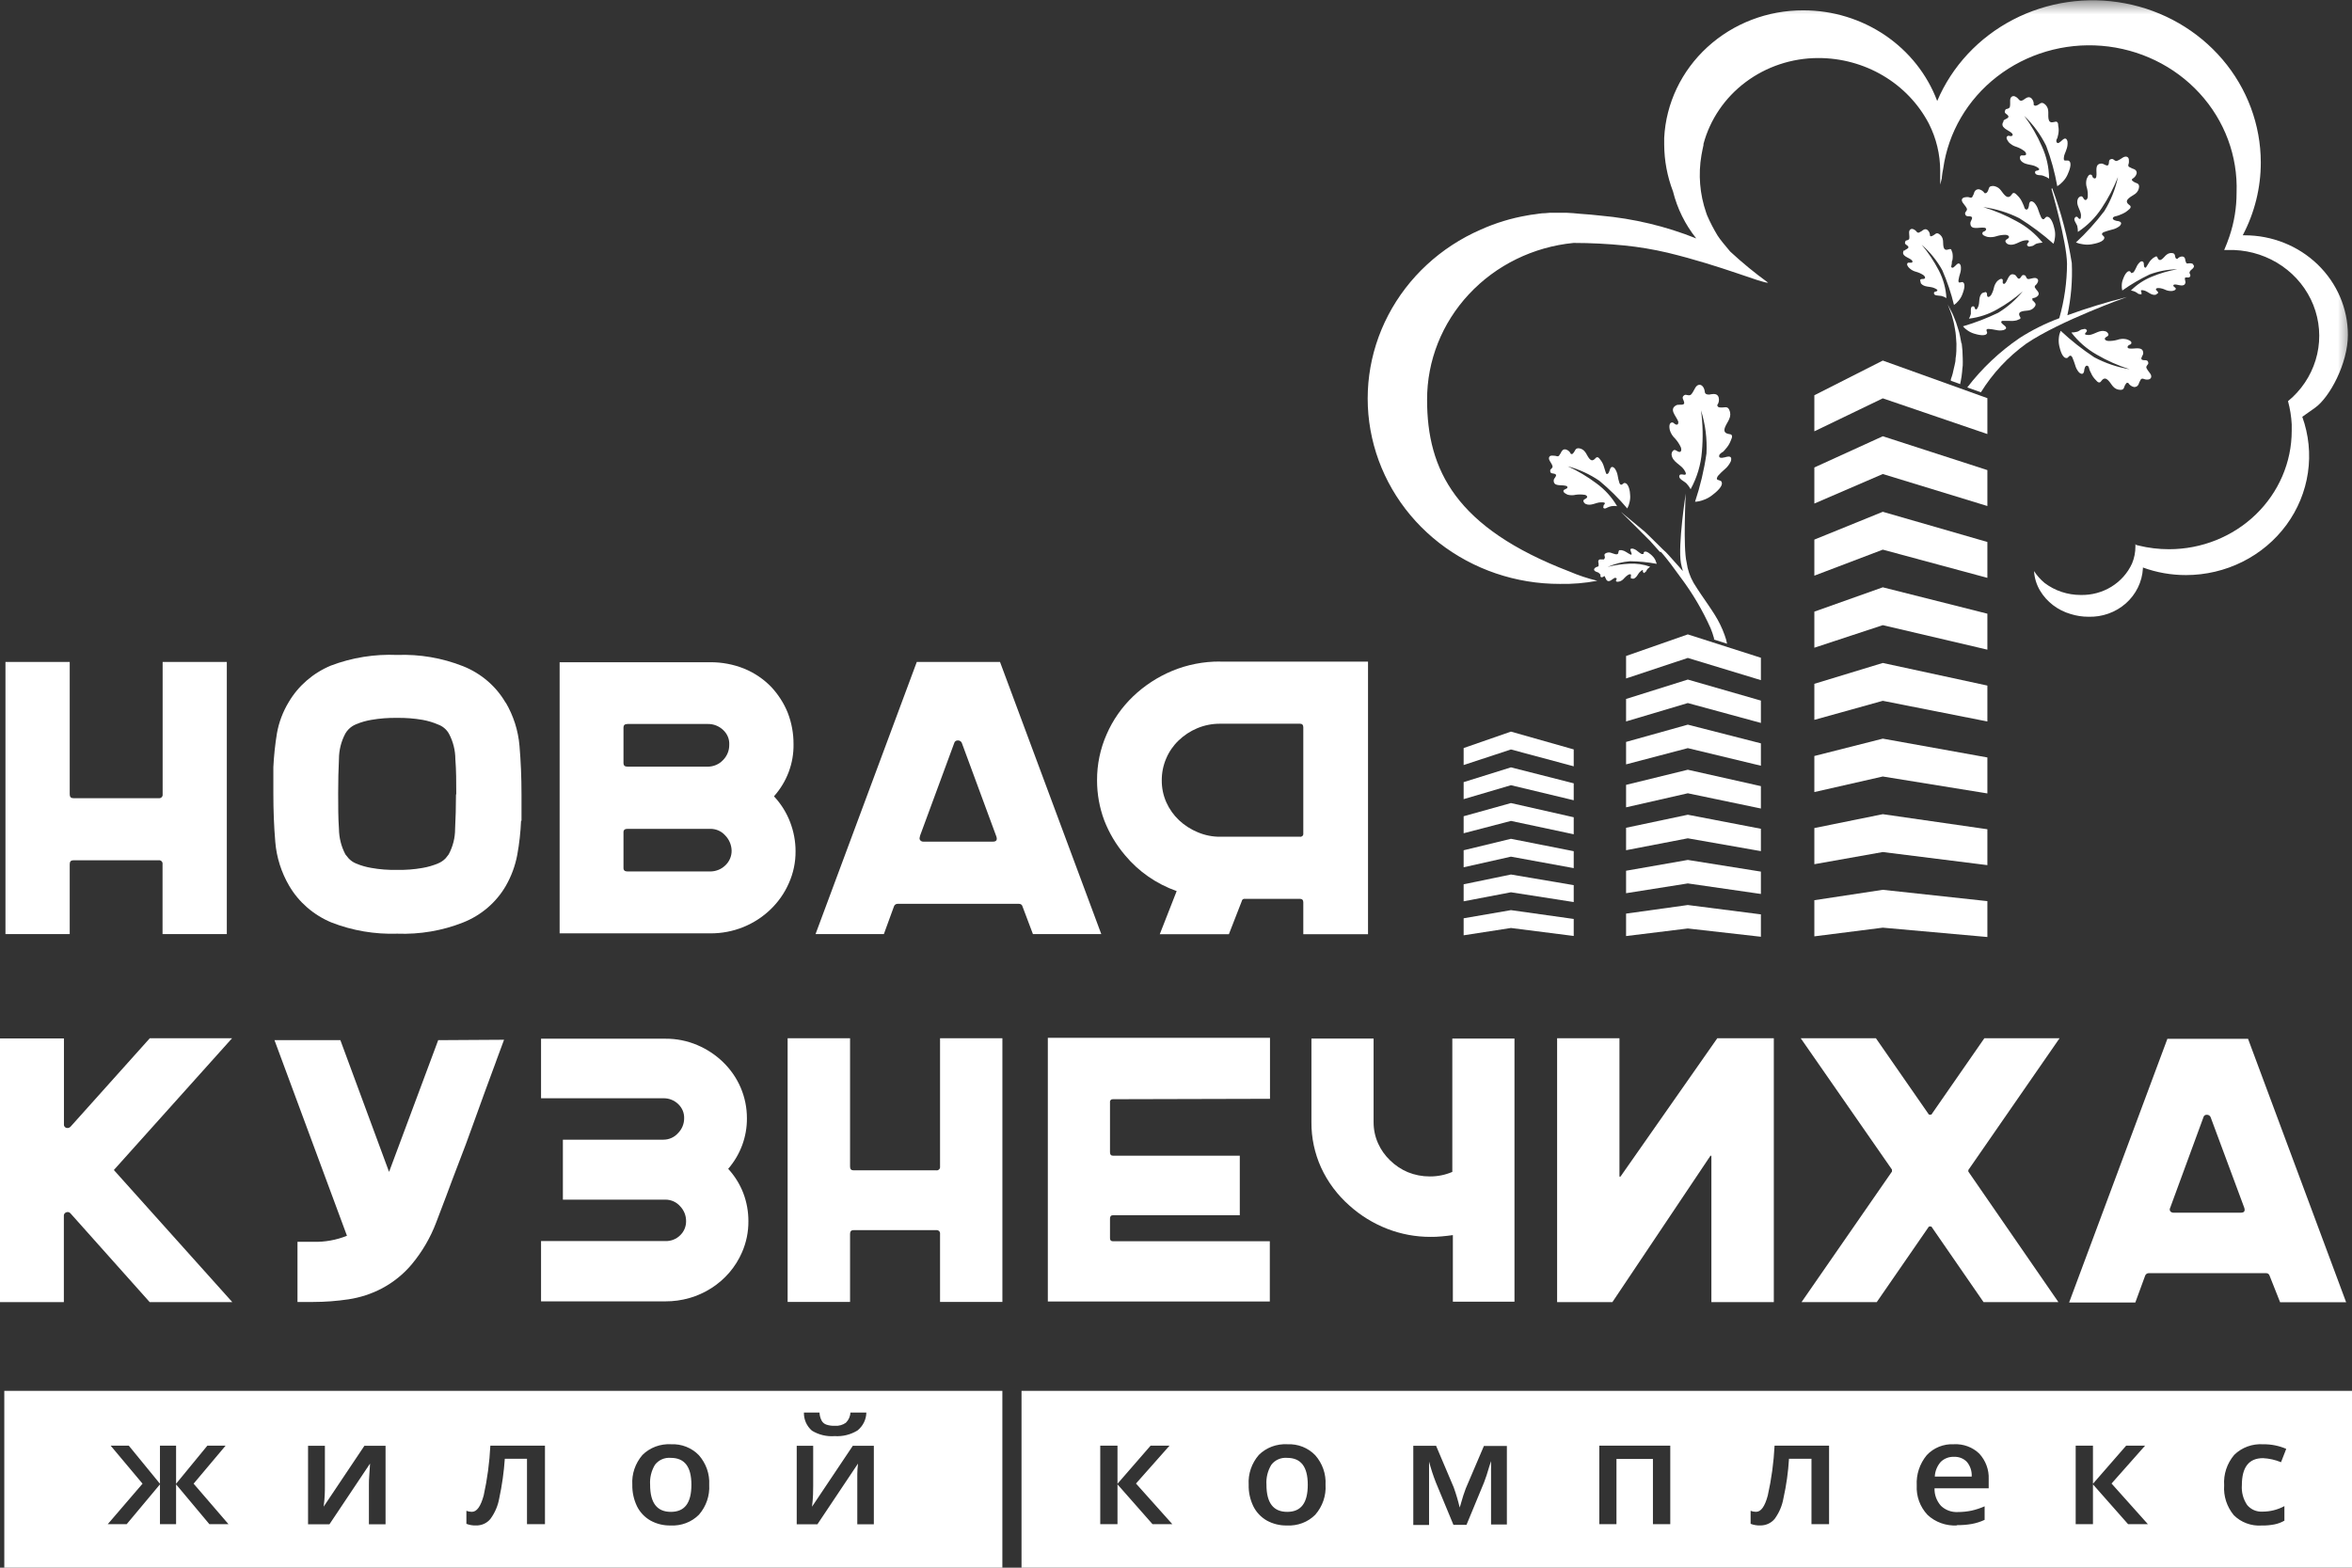 <svg width="81" height="54" viewBox="0 0 81 54" fill="none" xmlns="http://www.w3.org/2000/svg">
<rect x="0" y="0" width="81" height="54" fill="#333333" stroke="none"/>
<g clip-path="url(#clip0_1240_113145)">
<path d="M3.921 40.302L8 44.852H5.155L2.426 41.793C2.408 41.772 2.384 41.758 2.357 41.752C2.331 41.746 2.302 41.749 2.277 41.761C2.252 41.77 2.231 41.787 2.217 41.809C2.202 41.832 2.196 41.858 2.199 41.884V44.852H0V35.77H2.202V38.731C2.199 38.757 2.205 38.782 2.22 38.803C2.234 38.825 2.255 38.841 2.28 38.849C2.306 38.857 2.334 38.858 2.361 38.851C2.387 38.844 2.411 38.83 2.429 38.81L5.158 35.764H7.991L3.921 40.302Z" fill="white"/>
<path d="M17.359 35.815L17.104 36.503C17.104 36.503 17.065 36.62 16.983 36.834C16.901 37.048 16.801 37.32 16.68 37.657L16.27 38.791C16.119 39.213 15.967 39.626 15.806 40.036C15.646 40.446 15.503 40.836 15.364 41.208L15.021 42.11C14.824 42.631 14.54 43.117 14.181 43.549C13.898 43.887 13.55 44.168 13.156 44.378C12.796 44.568 12.405 44.695 12.001 44.756C11.599 44.816 11.194 44.847 10.787 44.847H10.245V42.775H10.781C11.181 42.787 11.579 42.716 11.949 42.567L9.453 35.829H11.722L13.399 40.367L15.091 35.829L17.359 35.815Z" fill="white"/>
<path d="M25.065 40.247C25.295 40.494 25.475 40.78 25.596 41.091C25.715 41.402 25.775 41.732 25.774 42.064C25.777 42.433 25.702 42.799 25.553 43.139C25.336 43.641 24.969 44.07 24.5 44.37C24.03 44.671 23.478 44.829 22.915 44.826H18.633V42.749H22.915C23.01 42.752 23.105 42.736 23.193 42.701C23.282 42.666 23.361 42.614 23.427 42.547C23.492 42.483 23.544 42.408 23.578 42.325C23.612 42.242 23.629 42.153 23.628 42.064C23.63 41.871 23.555 41.685 23.418 41.545C23.356 41.475 23.279 41.419 23.192 41.38C23.105 41.342 23.01 41.322 22.915 41.322H19.385V39.257H22.848C22.942 39.257 23.035 39.237 23.121 39.199C23.207 39.161 23.283 39.106 23.345 39.037C23.485 38.899 23.563 38.712 23.561 38.519C23.564 38.427 23.547 38.336 23.511 38.251C23.474 38.166 23.42 38.09 23.352 38.026C23.285 37.963 23.207 37.913 23.12 37.879C23.034 37.845 22.941 37.829 22.848 37.83H18.633V35.779H22.915C23.294 35.776 23.669 35.851 24.016 35.999C24.346 36.139 24.647 36.338 24.901 36.585C25.161 36.837 25.367 37.135 25.508 37.464C25.651 37.799 25.724 38.159 25.723 38.522C25.727 39.156 25.5 39.771 25.08 40.259" fill="white"/>
<path d="M34.521 35.764V44.846H32.374V42.502C32.377 42.484 32.375 42.467 32.369 42.45C32.364 42.433 32.354 42.418 32.341 42.405C32.328 42.393 32.312 42.383 32.295 42.378C32.278 42.372 32.259 42.371 32.241 42.373H29.393C29.314 42.373 29.275 42.417 29.275 42.502V44.846H27.125V35.764H29.275V40.185C29.275 40.27 29.314 40.313 29.393 40.313H32.241C32.259 40.316 32.278 40.314 32.295 40.309C32.312 40.303 32.328 40.294 32.341 40.281C32.354 40.269 32.364 40.253 32.369 40.237C32.375 40.22 32.377 40.202 32.374 40.185V35.764H34.521Z" fill="white"/>
<path d="M38.333 37.863C38.319 37.861 38.304 37.863 38.29 37.867C38.276 37.872 38.264 37.879 38.254 37.889C38.243 37.899 38.236 37.911 38.231 37.924C38.226 37.938 38.225 37.952 38.227 37.966V39.691C38.227 39.768 38.26 39.809 38.333 39.809H42.697V41.859H38.333C38.26 41.859 38.227 41.898 38.227 41.977V42.65C38.227 42.721 38.26 42.756 38.333 42.756H43.731V44.83H36.086V35.748H43.737V37.849L38.333 37.863Z" fill="white"/>
<path d="M52.157 35.773V44.838H50.035V42.544C49.911 42.562 49.784 42.576 49.652 42.588C49.521 42.601 49.39 42.607 49.258 42.605C48.752 42.605 48.251 42.512 47.781 42.33C47.299 42.143 46.857 41.872 46.477 41.53C46.06 41.164 45.727 40.718 45.498 40.221C45.274 39.727 45.16 39.193 45.164 38.653V35.773H47.305V38.653C47.304 38.905 47.356 39.155 47.46 39.386C47.558 39.605 47.699 39.804 47.875 39.972C48.049 40.142 48.255 40.28 48.482 40.376C48.722 40.474 48.98 40.524 49.24 40.523C49.507 40.525 49.772 40.472 50.016 40.367V35.773H52.157Z" fill="white"/>
<path d="M55.772 35.764V40.51L55.784 40.542L55.812 40.522L59.141 35.764H61.088V44.852H58.938V39.836L58.926 39.801L58.899 39.821L55.529 44.852H53.625V35.764H55.772Z" fill="white"/>
<path d="M67.787 40.302V40.355L70.889 44.852H68.311L66.513 42.247H66.431L64.633 44.852H62.043L65.157 40.355V40.287L62.016 35.764H64.605L66.431 38.395H66.513L68.338 35.764H70.928L67.787 40.302Z" fill="white"/>
<path d="M74.739 41.602C74.729 41.619 74.723 41.64 74.723 41.66C74.723 41.681 74.729 41.701 74.739 41.719C74.752 41.736 74.768 41.749 74.787 41.758C74.806 41.767 74.827 41.772 74.848 41.772H77.171C77.287 41.772 77.326 41.716 77.29 41.602L76.134 38.49C76.126 38.463 76.108 38.439 76.084 38.423C76.059 38.406 76.03 38.398 76.001 38.399C75.973 38.397 75.945 38.405 75.923 38.422C75.901 38.439 75.886 38.463 75.882 38.49L74.739 41.602ZM80.804 44.856H78.524L78.163 43.945C78.157 43.919 78.141 43.896 78.119 43.879C78.097 43.862 78.07 43.854 78.042 43.855H73.996C73.969 43.856 73.942 43.865 73.921 43.881C73.899 43.898 73.883 43.92 73.875 43.945L73.538 44.865H71.258L74.642 35.783H77.42L80.801 44.865L80.804 44.856Z" fill="white"/>
<path d="M7.811 22.801V32.176H5.598V29.768C5.601 29.749 5.599 29.73 5.593 29.713C5.588 29.695 5.577 29.679 5.564 29.666C5.55 29.652 5.533 29.642 5.515 29.637C5.497 29.631 5.477 29.63 5.458 29.633H2.526C2.441 29.633 2.401 29.677 2.401 29.768V32.176H0.188V22.801H2.401V27.359C2.401 27.45 2.441 27.494 2.526 27.494H5.461C5.48 27.497 5.5 27.496 5.518 27.49C5.536 27.484 5.553 27.475 5.567 27.461C5.58 27.448 5.591 27.432 5.596 27.414C5.602 27.397 5.604 27.378 5.601 27.359V22.801H7.811Z" fill="white"/>
<path d="M15.713 27.362C15.713 26.934 15.713 26.533 15.682 26.152C15.681 25.846 15.606 25.545 15.461 25.273C15.381 25.128 15.248 25.015 15.088 24.957C14.917 24.883 14.738 24.829 14.554 24.796C14.262 24.746 13.966 24.723 13.669 24.728C13.374 24.723 13.079 24.746 12.789 24.796C12.608 24.826 12.431 24.877 12.262 24.948C12.163 24.988 12.074 25.048 12.001 25.124C11.96 25.167 11.925 25.214 11.895 25.264C11.75 25.536 11.674 25.837 11.673 26.143C11.655 26.511 11.646 26.901 11.646 27.315V27.342C11.646 27.769 11.646 28.174 11.673 28.552C11.676 28.857 11.752 29.158 11.895 29.43C11.913 29.457 11.949 29.501 12.001 29.562C12.073 29.641 12.162 29.703 12.262 29.744C12.431 29.815 12.608 29.866 12.789 29.896C13.079 29.948 13.374 29.97 13.669 29.964C13.966 29.97 14.262 29.948 14.554 29.896C14.735 29.865 14.911 29.814 15.079 29.744C15.182 29.703 15.274 29.641 15.349 29.562C15.4 29.501 15.434 29.457 15.452 29.43C15.598 29.159 15.674 28.858 15.673 28.552C15.691 28.185 15.704 27.79 15.704 27.362H15.713ZM17.414 24.195C17.682 24.652 17.845 25.16 17.89 25.683C17.936 26.214 17.96 26.773 17.96 27.362V28.273H17.945C17.928 28.666 17.885 29.058 17.814 29.445C17.744 29.82 17.611 30.181 17.42 30.514C17.092 31.082 16.575 31.526 15.952 31.774C15.234 32.059 14.46 32.19 13.684 32.161C12.907 32.187 12.133 32.056 11.412 31.774C10.799 31.518 10.289 31.076 9.96 30.514C9.689 30.051 9.525 29.536 9.481 29.006C9.435 28.47 9.414 27.913 9.414 27.333V26.427C9.433 26.035 9.474 25.644 9.538 25.256C9.605 24.879 9.742 24.516 9.942 24.186C10.271 23.625 10.781 23.183 11.394 22.927C12.12 22.651 12.899 22.526 13.678 22.56C14.454 22.531 15.227 22.663 15.946 22.947C16.568 23.195 17.086 23.639 17.414 24.207" fill="white"/>
<path d="M21.472 29.898C21.472 29.98 21.517 30.018 21.612 30.018H24.45C24.547 30.019 24.644 30.001 24.734 29.966C24.824 29.931 24.906 29.879 24.975 29.812C25.046 29.746 25.103 29.666 25.141 29.577C25.179 29.488 25.198 29.393 25.196 29.297C25.191 29.1 25.11 28.912 24.969 28.77C24.905 28.7 24.828 28.644 24.74 28.606C24.653 28.569 24.558 28.549 24.462 28.55H21.612C21.517 28.55 21.472 28.588 21.472 28.667V29.898ZM21.472 26.288C21.472 26.367 21.517 26.408 21.612 26.408H24.377C24.474 26.408 24.57 26.388 24.659 26.35C24.747 26.313 24.827 26.258 24.893 26.189C24.964 26.119 25.02 26.037 25.058 25.946C25.096 25.856 25.115 25.759 25.114 25.661C25.12 25.566 25.105 25.47 25.069 25.381C25.032 25.292 24.977 25.212 24.905 25.145C24.836 25.079 24.753 25.026 24.663 24.99C24.572 24.954 24.475 24.936 24.377 24.938H21.612C21.517 24.938 21.472 24.979 21.472 25.058V26.288ZM26.661 27.437C26.9 27.693 27.086 27.992 27.21 28.316C27.334 28.637 27.398 28.977 27.398 29.32C27.401 29.699 27.323 30.074 27.167 30.422C26.87 31.102 26.309 31.643 25.605 31.931C25.244 32.078 24.855 32.153 24.462 32.15H19.273V22.811H24.462C24.861 22.809 25.255 22.883 25.624 23.03C25.982 23.176 26.303 23.394 26.567 23.669C26.806 23.927 26.997 24.225 27.128 24.548C27.262 24.894 27.33 25.262 27.328 25.632C27.34 26.287 27.102 26.924 26.661 27.422" fill="white"/>
<path d="M31.686 28.818C31.674 28.836 31.668 28.856 31.668 28.877C31.668 28.898 31.674 28.918 31.686 28.936C31.698 28.953 31.715 28.968 31.734 28.977C31.754 28.987 31.776 28.992 31.798 28.991H34.191C34.312 28.991 34.351 28.936 34.315 28.818L33.126 25.596C33.116 25.568 33.097 25.544 33.072 25.528C33.047 25.511 33.017 25.503 32.987 25.505C32.958 25.503 32.93 25.511 32.907 25.528C32.884 25.544 32.868 25.569 32.862 25.596L31.674 28.818H31.686ZM37.927 32.176H35.573L35.215 31.227C35.21 31.199 35.194 31.175 35.171 31.157C35.148 31.14 35.12 31.132 35.091 31.133H30.909C30.881 31.133 30.853 31.142 30.831 31.16C30.808 31.176 30.792 31.2 30.785 31.227L30.439 32.176H28.086L31.573 22.801H34.439L37.927 32.176Z" fill="white"/>
<path d="M42.042 28.822H44.771C44.787 28.824 44.802 28.823 44.817 28.818C44.831 28.813 44.844 28.805 44.855 28.795C44.866 28.784 44.874 28.772 44.879 28.758C44.884 28.744 44.886 28.729 44.884 28.714V25.052C44.884 24.97 44.844 24.929 44.771 24.929H42.015C41.746 24.928 41.479 24.981 41.232 25.084C40.993 25.184 40.775 25.328 40.59 25.506C40.405 25.683 40.26 25.894 40.162 26.127C40.059 26.366 40.008 26.624 40.01 26.883C40.008 27.143 40.062 27.4 40.168 27.639C40.271 27.869 40.419 28.078 40.605 28.254C40.791 28.428 41.009 28.569 41.248 28.667C41.494 28.772 41.761 28.825 42.03 28.822M42.03 22.79H47.113V32.18H44.884V31.081C44.884 31.002 44.844 30.961 44.771 30.961H42.873C42.86 30.959 42.847 30.959 42.834 30.962C42.822 30.966 42.81 30.971 42.8 30.979C42.79 30.987 42.781 30.996 42.775 31.007C42.769 31.018 42.765 31.03 42.764 31.043L42.321 32.18H39.941L40.523 30.694C39.827 30.448 39.213 30.022 38.749 29.464C38.44 29.102 38.196 28.693 38.027 28.254C37.864 27.814 37.781 27.35 37.781 26.883C37.778 26.336 37.89 25.795 38.112 25.292C38.324 24.804 38.633 24.361 39.022 23.988C39.41 23.617 39.866 23.319 40.368 23.109C40.886 22.894 41.445 22.785 42.009 22.787" fill="white"/>
<path fill-rule="evenodd" clip-rule="evenodd" d="M0.148 53.999H34.52V47.908H0.148V53.999ZM5.509 49.797V51.109L4.436 49.797H3.811L4.909 51.106L3.711 52.501H4.363L5.509 51.13V52.501H6.064V51.13L7.211 52.501H7.869L6.668 51.106L7.769 49.797H7.141L6.064 51.109V49.797H5.509ZM11.189 49.801V51.187C11.189 51.348 11.189 51.585 11.146 51.898L12.55 49.801H13.278V52.505H12.705V51.145V51.145C12.705 51.069 12.705 50.946 12.72 50.779C12.73 50.674 12.734 50.585 12.738 50.516L12.738 50.515L12.738 50.515L12.738 50.515C12.74 50.474 12.742 50.44 12.744 50.413L11.346 52.505H10.609V49.801H11.189ZM18.149 52.501H18.755H18.768V49.797H16.887C16.859 50.374 16.782 50.949 16.657 51.514C16.554 51.889 16.423 52.076 16.25 52.076C16.186 52.076 16.122 52.064 16.062 52.041V52.489C16.166 52.53 16.278 52.549 16.39 52.545C16.486 52.548 16.581 52.529 16.668 52.49C16.755 52.451 16.831 52.392 16.89 52.319C17.046 52.107 17.149 51.864 17.194 51.607C17.29 51.159 17.354 50.705 17.385 50.248H18.149V52.501ZM22.389 51.143C22.389 51.767 22.625 52.077 23.104 52.077C23.584 52.077 23.811 51.767 23.811 51.143C23.811 50.519 23.575 50.217 23.098 50.217C22.994 50.208 22.889 50.226 22.794 50.268C22.699 50.31 22.617 50.375 22.555 50.457C22.431 50.665 22.373 50.903 22.389 51.143ZM24.424 51.143C24.447 51.517 24.322 51.886 24.072 52.174C23.946 52.301 23.794 52.4 23.624 52.464C23.455 52.528 23.274 52.556 23.092 52.546C22.85 52.551 22.611 52.492 22.401 52.376C22.199 52.26 22.038 52.089 21.937 51.884C21.826 51.652 21.771 51.398 21.776 51.143C21.753 50.77 21.878 50.404 22.125 50.117C22.252 49.991 22.405 49.893 22.575 49.829C22.744 49.766 22.926 49.738 23.108 49.748C23.287 49.74 23.465 49.769 23.631 49.834C23.797 49.9 23.947 49.999 24.069 50.126C24.317 50.409 24.445 50.773 24.424 51.143ZM28.745 49.468C28.47 49.489 28.195 49.423 27.962 49.28C27.872 49.202 27.801 49.105 27.753 48.998C27.706 48.89 27.683 48.773 27.686 48.656H28.223C28.226 48.751 28.25 48.843 28.293 48.929C28.326 48.993 28.382 49.043 28.45 49.069C28.548 49.103 28.651 49.117 28.754 49.113C28.888 49.122 29.021 49.085 29.13 49.008C29.226 48.914 29.283 48.788 29.287 48.656H29.836C29.834 48.774 29.806 48.89 29.754 48.996C29.702 49.102 29.626 49.196 29.533 49.272C29.299 49.417 29.023 49.486 28.745 49.468ZM28.005 51.188V49.802H27.438V52.506H28.15L29.548 50.414C29.547 50.431 29.545 50.45 29.543 50.472C29.535 50.547 29.524 50.651 29.524 50.78V51.147V52.506H30.094V49.802H29.369L27.965 51.899C28.005 51.586 28.005 51.349 28.005 51.188V51.188Z" fill="white"/>
<path fill-rule="evenodd" clip-rule="evenodd" d="M81.002 53.999H35.18V47.908H81.002V53.999ZM39.625 49.797H40.277L39.122 51.101L40.374 52.501H39.692L38.485 51.13V52.501H37.891V49.797H38.485V51.109L39.625 49.797ZM44.331 52.077C43.852 52.077 43.615 51.767 43.615 51.143C43.599 50.903 43.657 50.665 43.782 50.457C43.843 50.375 43.926 50.31 44.021 50.268C44.116 50.226 44.221 50.208 44.325 50.217C44.801 50.217 45.038 50.519 45.038 51.143C45.038 51.767 44.81 52.077 44.331 52.077ZM45.298 52.174C45.548 51.886 45.674 51.517 45.65 51.143C45.671 50.773 45.544 50.409 45.295 50.126C45.173 49.999 45.024 49.9 44.858 49.834C44.692 49.769 44.513 49.74 44.334 49.748C44.152 49.738 43.971 49.766 43.801 49.829C43.632 49.893 43.478 49.991 43.352 50.117C43.104 50.404 42.98 50.77 43.003 51.143C42.996 51.398 43.051 51.652 43.163 51.884C43.264 52.089 43.426 52.26 43.627 52.376C43.838 52.492 44.077 52.551 44.319 52.546C44.5 52.556 44.682 52.528 44.851 52.464C45.02 52.4 45.173 52.301 45.298 52.174ZM50.3 51.831L50.27 51.928C50.215 51.693 50.146 51.461 50.064 51.233L49.457 49.801H48.672V52.528H49.215V50.346C49.279 50.588 49.357 50.827 49.448 51.06L50.055 52.525H50.504L51.11 51.06C51.162 50.929 51.225 50.738 51.301 50.475L51.35 50.328V52.511H51.895V49.807H51.104L50.479 51.272C50.428 51.403 50.367 51.588 50.3 51.831ZM57.522 52.501V49.797H55.078V52.501H55.669V50.254H56.925V52.501H57.522ZM62.991 52.501H62.385V50.248H61.611C61.584 50.705 61.52 51.16 61.42 51.607C61.376 51.864 61.272 52.107 61.117 52.319C61.057 52.392 60.98 52.45 60.893 52.489C60.805 52.528 60.71 52.547 60.614 52.545C60.503 52.548 60.392 52.529 60.289 52.489V52.041C60.349 52.064 60.413 52.076 60.477 52.076C60.647 52.076 60.78 51.889 60.88 51.514C61.007 50.949 61.085 50.374 61.114 49.797H62.991V52.501ZM67.045 50.222C67.123 50.192 67.207 50.178 67.29 50.181C67.373 50.177 67.456 50.191 67.533 50.22C67.61 50.25 67.679 50.296 67.736 50.354C67.855 50.497 67.914 50.678 67.903 50.861H66.632C66.64 50.674 66.713 50.496 66.838 50.354C66.897 50.297 66.968 50.252 67.045 50.222ZM66.85 52.466C67.025 52.529 67.212 52.556 67.399 52.545V52.534C67.57 52.536 67.741 52.523 67.909 52.493C68.061 52.465 68.209 52.418 68.348 52.352V51.886C68.202 51.951 68.048 52.001 67.891 52.036C67.738 52.067 67.582 52.083 67.427 52.083C67.319 52.089 67.212 52.073 67.112 52.036C67.011 51.999 66.92 51.942 66.844 51.869C66.695 51.702 66.615 51.486 66.623 51.265H68.488V50.952C68.503 50.63 68.387 50.315 68.166 50.073C68.052 49.962 67.915 49.876 67.764 49.82C67.613 49.764 67.452 49.739 67.29 49.748C67.115 49.739 66.939 49.769 66.777 49.834C66.615 49.9 66.47 49.999 66.353 50.126C66.111 50.42 65.989 50.79 66.01 51.166C66 51.35 66.027 51.534 66.09 51.708C66.154 51.882 66.252 52.042 66.38 52.179C66.514 52.306 66.674 52.403 66.85 52.466ZM73.222 49.797H73.874L72.719 51.101L73.971 52.501H73.289L72.079 51.13V52.501H71.484V49.797H72.079V51.109L73.222 49.797ZM77.369 52.472C77.535 52.534 77.714 52.56 77.892 52.547C78.039 52.55 78.185 52.537 78.329 52.509C78.45 52.485 78.566 52.442 78.672 52.38V51.879C78.442 52.004 78.183 52.069 77.92 52.069C77.819 52.075 77.718 52.058 77.625 52.018C77.533 51.978 77.452 51.917 77.389 51.841C77.253 51.639 77.189 51.399 77.207 51.158C77.207 50.537 77.45 50.227 77.935 50.227C78.149 50.238 78.359 50.285 78.556 50.367L78.735 49.907C78.486 49.799 78.214 49.745 77.941 49.749C77.757 49.737 77.573 49.763 77.4 49.826C77.228 49.889 77.072 49.988 76.943 50.115C76.694 50.41 76.571 50.785 76.597 51.164C76.571 51.534 76.689 51.9 76.928 52.19C77.052 52.314 77.202 52.411 77.369 52.472Z" fill="white"/>
<path d="M54.197 26.396L52.035 25.816L50.406 26.352V25.767L52.035 25.201L54.197 25.814V26.396Z" fill="white"/>
<path d="M54.197 27.565L52.035 27.047L50.406 27.527V26.941L52.035 26.432L54.197 26.982V27.565Z" fill="white"/>
<path d="M54.197 28.737L52.035 28.277L50.406 28.702V28.116L52.035 27.662L54.197 28.151V28.737Z" fill="white"/>
<path d="M54.197 29.903L52.035 29.508L50.406 29.874V29.288L52.035 28.893L54.197 29.32V29.903Z" fill="white"/>
<path d="M54.197 31.072L52.035 30.735L50.406 31.046V30.46L52.035 30.123L54.197 30.489V31.072Z" fill="white"/>
<path d="M54.197 32.24L52.035 31.965L50.406 32.217V31.631L52.035 31.35L54.197 31.654V32.24Z" fill="white"/>
<path d="M62.484 13.615V14.857L64.841 13.721L68.443 14.951V13.715L64.841 12.42L62.484 13.615Z" fill="white"/>
<path d="M62.484 16.102V17.345L64.841 16.328L68.443 17.43V16.193L64.841 15.027L62.484 16.102Z" fill="white"/>
<path d="M62.484 18.587V19.829L64.841 18.933L68.443 19.905V18.669L64.841 17.629L62.484 18.587Z" fill="white"/>
<path d="M62.484 21.068V22.311L64.841 21.534L68.443 22.378V21.139L64.841 20.23L62.484 21.068Z" fill="white"/>
<path d="M62.484 23.554V24.796L64.841 24.14L68.443 24.852V23.615L64.841 22.836L62.484 23.554Z" fill="white"/>
<path d="M62.484 26.041V27.283L64.841 26.747L68.443 27.33V26.091L64.841 25.443L62.484 26.041Z" fill="white"/>
<path d="M62.484 28.523V29.768L64.841 29.349L68.443 29.8V28.564L64.841 28.045L62.484 28.523Z" fill="white"/>
<path d="M62.484 31.008V32.253L64.841 31.954L68.443 32.276V31.04L64.841 30.65L62.484 31.008Z" fill="white"/>
<path d="M69.994 10.367V10.27C70.03 10.269 70.066 10.261 70.099 10.247C70.132 10.232 70.161 10.211 70.185 10.185C70.246 10.106 70.185 10.041 70.137 9.986L70.076 9.901C70.061 9.839 70.106 9.828 70.137 9.789C70.167 9.751 70.225 9.661 70.164 9.605C70.103 9.549 70 9.584 69.912 9.605C69.824 9.625 69.812 9.605 69.785 9.558C69.758 9.511 69.767 9.494 69.718 9.479C69.615 9.447 69.618 9.555 69.552 9.593C69.485 9.631 69.448 9.496 69.394 9.47C69.185 9.368 69.157 9.637 69.063 9.748C69.039 9.778 69.003 9.801 68.972 9.748V9.634C68.924 9.558 68.815 9.652 68.775 9.693C68.72 9.759 68.682 9.837 68.666 9.921C68.647 10.005 68.616 10.086 68.572 10.162C68.529 10.226 68.439 10.273 68.43 10.162C68.43 10.118 68.43 10.074 68.381 10.059L68.266 10.094C68.126 10.217 68.19 10.408 68.129 10.557C68.096 10.633 68.05 10.718 68.005 10.604C68.005 10.569 67.975 10.539 67.929 10.554C67.884 10.569 67.877 10.616 67.874 10.66C67.871 10.704 67.874 10.762 67.874 10.812C67.86 10.869 67.838 10.924 67.808 10.976C68.153 10.935 68.486 10.826 68.784 10.654C69.099 10.478 69.393 10.27 69.661 10.033C69.425 10.325 69.139 10.576 68.815 10.774C68.425 10.962 68.019 11.118 67.602 11.24C67.647 11.295 67.701 11.344 67.762 11.383C67.833 11.433 67.912 11.471 67.996 11.495C68.084 11.521 68.399 11.612 68.436 11.465L68.411 11.374C68.411 11.331 68.457 11.328 68.493 11.331C68.578 11.338 68.662 11.35 68.745 11.368C68.831 11.389 68.92 11.389 69.006 11.368C69.1 11.333 69.115 11.287 69.039 11.222C68.963 11.158 68.869 11.099 68.951 11.052H69.075C69.114 11.055 69.152 11.055 69.191 11.052C69.278 11.061 69.366 11.055 69.451 11.035L69.57 10.985C69.6 10.941 69.57 10.926 69.555 10.891C69.457 10.686 69.77 10.718 69.885 10.689C69.927 10.68 69.966 10.662 70 10.638C70.034 10.614 70.063 10.583 70.085 10.548C70.143 10.446 70.052 10.422 70.009 10.343" fill="white"/>
<path d="M65.568 8.621C65.45 8.818 65.728 8.862 65.835 8.958C65.862 8.985 65.886 9.023 65.835 9.049H65.713C65.631 9.09 65.713 9.202 65.765 9.243C65.828 9.301 65.907 9.343 65.992 9.363C66.077 9.387 66.158 9.423 66.232 9.471C66.299 9.515 66.338 9.606 66.232 9.609C66.189 9.609 66.144 9.609 66.126 9.647L66.153 9.761C66.268 9.905 66.471 9.855 66.62 9.925C66.699 9.96 66.784 10.01 66.659 10.045C66.623 10.045 66.593 10.069 66.605 10.116C66.617 10.162 66.665 10.171 66.711 10.177C66.763 10.18 66.814 10.186 66.866 10.195C66.925 10.211 66.981 10.236 67.032 10.268C67.014 9.933 66.923 9.606 66.766 9.307C66.603 8.995 66.407 8.7 66.18 8.428C66.467 8.68 66.707 8.977 66.89 9.307C67.059 9.695 67.194 10.096 67.293 10.505C67.352 10.465 67.404 10.417 67.448 10.362C67.506 10.296 67.551 10.22 67.581 10.139C67.612 10.057 67.727 9.761 67.581 9.714L67.487 9.732C67.442 9.732 67.445 9.685 67.448 9.65C67.461 9.569 67.48 9.49 67.506 9.412C67.532 9.331 67.539 9.245 67.527 9.161C67.499 9.067 67.448 9.049 67.378 9.117C67.308 9.184 67.239 9.272 67.196 9.19L67.218 9.076C67.218 9.035 67.218 8.999 67.239 8.961C67.254 8.878 67.254 8.793 67.239 8.709L67.196 8.592C67.154 8.56 67.136 8.592 67.099 8.592C66.878 8.671 66.935 8.372 66.911 8.261C66.905 8.22 66.89 8.181 66.867 8.146C66.844 8.111 66.814 8.082 66.778 8.059C66.678 7.995 66.644 8.082 66.562 8.118C66.481 8.153 66.496 8.141 66.465 8.118C66.467 8.082 66.461 8.047 66.447 8.014C66.434 7.981 66.413 7.952 66.386 7.927C66.311 7.863 66.238 7.91 66.177 7.962L66.086 8.012C66.023 8.027 66.013 7.98 65.977 7.948C65.941 7.915 65.85 7.851 65.786 7.907C65.722 7.962 65.756 8.065 65.756 8.15C65.756 8.235 65.756 8.246 65.698 8.27C65.641 8.293 65.631 8.27 65.613 8.328C65.574 8.425 65.683 8.431 65.719 8.495C65.756 8.56 65.61 8.592 65.58 8.639" fill="white"/>
<path d="M69 4.182C68.851 4.396 69.167 4.475 69.282 4.583C69.312 4.613 69.337 4.66 69.282 4.683C69.227 4.706 69.191 4.662 69.145 4.683C69.049 4.727 69.145 4.859 69.188 4.909C69.258 4.979 69.346 5.031 69.443 5.058C69.539 5.091 69.629 5.139 69.71 5.199C69.782 5.251 69.822 5.36 69.694 5.354C69.643 5.354 69.591 5.336 69.57 5.392C69.563 5.414 69.561 5.437 69.565 5.46C69.569 5.483 69.578 5.505 69.591 5.524C69.716 5.691 69.952 5.65 70.119 5.738C70.204 5.782 70.298 5.846 70.152 5.878C70.11 5.878 70.073 5.902 70.086 5.954C70.098 6.007 70.152 6.022 70.201 6.031C70.249 6.039 70.322 6.031 70.38 6.06C70.447 6.082 70.51 6.113 70.568 6.154C70.565 5.77 70.481 5.391 70.319 5.04C70.159 4.67 69.955 4.318 69.713 3.992C70.024 4.291 70.279 4.64 70.468 5.023C70.638 5.475 70.766 5.94 70.85 6.414C70.92 6.372 70.983 6.319 71.038 6.259C71.108 6.187 71.164 6.104 71.205 6.013C71.244 5.922 71.396 5.591 71.229 5.53H71.12C71.068 5.53 71.074 5.474 71.077 5.433C71.077 5.345 71.135 5.251 71.159 5.166C71.198 5.074 71.213 4.973 71.202 4.873C71.174 4.765 71.12 4.742 71.035 4.815C70.95 4.888 70.865 4.985 70.823 4.888C70.807 4.85 70.823 4.797 70.853 4.756C70.866 4.715 70.876 4.673 70.883 4.63C70.904 4.534 70.904 4.434 70.883 4.337C70.883 4.296 70.883 4.232 70.844 4.203C70.804 4.173 70.774 4.203 70.732 4.203C70.477 4.279 70.559 3.942 70.537 3.81C70.534 3.763 70.52 3.718 70.496 3.677C70.473 3.636 70.44 3.6 70.401 3.573C70.289 3.496 70.246 3.593 70.152 3.628C70.104 3.646 70.073 3.652 70.037 3.611C70.042 3.571 70.038 3.53 70.025 3.491C70.012 3.453 69.99 3.417 69.961 3.388C69.879 3.312 69.794 3.362 69.722 3.414C69.692 3.441 69.655 3.46 69.616 3.47C69.54 3.47 69.534 3.429 69.491 3.388C69.449 3.347 69.355 3.274 69.279 3.332C69.203 3.391 69.234 3.508 69.227 3.605C69.221 3.702 69.212 3.713 69.155 3.74C69.097 3.766 69.076 3.74 69.055 3.801C69 3.91 69.127 3.921 69.164 3.997C69.2 4.074 69.033 4.103 68.997 4.156" fill="white"/>
<path d="M71.566 7.494C71.533 7.465 71.499 7.444 71.46 7.494C71.42 7.544 71.442 7.585 71.46 7.629C71.478 7.673 71.52 7.731 71.539 7.787C71.553 7.853 71.561 7.921 71.56 7.989C71.888 7.773 72.167 7.493 72.379 7.169C72.605 6.832 72.793 6.472 72.94 6.097C72.853 6.51 72.695 6.906 72.473 7.268C72.179 7.656 71.851 8.019 71.493 8.352C71.57 8.383 71.65 8.404 71.733 8.414C71.833 8.432 71.936 8.432 72.036 8.414C72.139 8.396 72.509 8.329 72.467 8.162L72.394 8.083C72.376 8.036 72.415 8.015 72.454 7.995C72.545 7.962 72.637 7.933 72.73 7.91C72.828 7.89 72.919 7.847 72.997 7.787C73.076 7.702 73.067 7.646 72.955 7.617C72.897 7.617 72.715 7.576 72.773 7.491C72.8 7.456 72.861 7.45 72.903 7.438C72.947 7.427 72.99 7.411 73.031 7.391C73.124 7.358 73.21 7.308 73.285 7.245C73.316 7.216 73.37 7.183 73.376 7.137C73.382 7.09 73.349 7.075 73.313 7.046C73.106 6.885 73.44 6.753 73.54 6.674C73.578 6.644 73.609 6.607 73.631 6.565C73.653 6.523 73.665 6.477 73.668 6.431C73.668 6.299 73.564 6.319 73.483 6.261C73.401 6.202 73.416 6.214 73.431 6.161C73.468 6.142 73.5 6.117 73.526 6.085C73.552 6.054 73.572 6.018 73.583 5.979C73.601 5.868 73.513 5.827 73.425 5.801L73.316 5.745C73.267 5.689 73.316 5.654 73.316 5.601C73.316 5.549 73.337 5.426 73.243 5.399C73.149 5.373 73.067 5.464 72.979 5.508C72.891 5.552 72.879 5.557 72.828 5.525C72.776 5.493 72.773 5.47 72.715 5.478C72.594 5.499 72.652 5.607 72.609 5.678C72.567 5.748 72.448 5.634 72.379 5.634C72.112 5.634 72.23 5.927 72.194 6.082C72.194 6.126 72.16 6.167 72.103 6.135C72.045 6.102 72.069 6.047 72.027 6.023C71.936 5.971 71.878 6.123 71.857 6.184C71.834 6.282 71.839 6.383 71.872 6.477C71.897 6.573 71.906 6.672 71.9 6.77C71.9 6.855 71.827 6.949 71.76 6.844C71.733 6.803 71.718 6.753 71.657 6.764C71.634 6.771 71.612 6.783 71.595 6.8C71.578 6.816 71.564 6.836 71.557 6.858C71.481 7.052 71.648 7.216 71.666 7.397C71.666 7.491 71.666 7.602 71.566 7.506" fill="white"/>
<path d="M68.609 6.41C68.476 6.41 68.503 6.516 68.449 6.601C68.421 6.642 68.4 6.665 68.346 6.653C68.324 6.619 68.295 6.589 68.261 6.566C68.228 6.543 68.189 6.527 68.148 6.519C68.033 6.519 67.994 6.595 67.973 6.683L67.921 6.788C67.87 6.838 67.827 6.788 67.772 6.788C67.718 6.788 67.591 6.788 67.566 6.867C67.542 6.946 67.642 7.034 67.697 7.116C67.751 7.198 67.751 7.213 67.721 7.263C67.691 7.312 67.666 7.318 67.678 7.374C67.706 7.488 67.815 7.427 67.891 7.465C67.966 7.503 67.851 7.623 67.857 7.688C67.857 7.945 68.161 7.819 68.33 7.843C68.376 7.843 68.421 7.872 68.388 7.928C68.355 7.983 68.3 7.966 68.279 8.007C68.227 8.098 68.391 8.147 68.455 8.162C68.556 8.178 68.661 8.169 68.758 8.136C68.856 8.105 68.958 8.089 69.061 8.089C69.149 8.089 69.249 8.153 69.143 8.224C69.101 8.25 69.052 8.268 69.067 8.326C69.076 8.348 69.09 8.367 69.107 8.382C69.124 8.398 69.145 8.41 69.167 8.417C69.374 8.481 69.534 8.309 69.722 8.282C69.816 8.268 69.932 8.265 69.838 8.373C69.81 8.405 69.789 8.438 69.838 8.476C69.886 8.514 69.932 8.476 69.977 8.476C70.023 8.476 70.08 8.411 70.138 8.391C70.205 8.373 70.274 8.362 70.344 8.358C70.1 8.054 69.794 7.801 69.443 7.617C69.082 7.417 68.698 7.254 68.3 7.134C68.735 7.192 69.157 7.322 69.546 7.518C69.963 7.778 70.355 8.072 70.72 8.396C70.749 8.322 70.766 8.244 70.772 8.165C70.783 8.067 70.776 7.968 70.75 7.872C70.729 7.775 70.641 7.424 70.468 7.471L70.393 7.547C70.344 7.567 70.32 7.529 70.296 7.491C70.257 7.406 70.224 7.319 70.195 7.23C70.168 7.137 70.119 7.051 70.053 6.979C69.962 6.908 69.904 6.92 69.88 7.031C69.88 7.087 69.85 7.263 69.759 7.21C69.719 7.189 69.713 7.128 69.698 7.09C69.682 7.049 69.664 7.009 69.644 6.97C69.605 6.881 69.548 6.8 69.477 6.732C69.446 6.703 69.407 6.653 69.359 6.647C69.31 6.642 69.298 6.68 69.27 6.715C69.113 6.926 68.967 6.609 68.873 6.516C68.84 6.481 68.8 6.453 68.755 6.434C68.71 6.414 68.662 6.404 68.612 6.404" fill="white"/>
<path d="M70.965 11.398C70.933 11.472 70.912 11.55 70.905 11.63C70.893 11.728 70.898 11.827 70.92 11.923C70.944 12.023 71.023 12.374 71.196 12.33L71.275 12.257C71.323 12.236 71.347 12.274 71.369 12.312C71.406 12.399 71.438 12.487 71.466 12.576C71.49 12.67 71.537 12.758 71.602 12.831C71.693 12.904 71.751 12.893 71.775 12.781C71.775 12.729 71.808 12.55 71.902 12.605C71.939 12.626 71.945 12.688 71.957 12.729C71.969 12.77 71.993 12.81 72.012 12.849C72.049 12.938 72.105 13.02 72.175 13.089C72.203 13.118 72.242 13.171 72.288 13.174C72.333 13.177 72.351 13.145 72.379 13.109C72.539 12.901 72.682 13.221 72.773 13.315C72.804 13.351 72.844 13.38 72.888 13.4C72.933 13.419 72.981 13.429 73.031 13.429C73.164 13.429 73.14 13.326 73.197 13.244C73.255 13.162 73.246 13.183 73.297 13.194C73.319 13.229 73.347 13.259 73.381 13.283C73.415 13.307 73.454 13.323 73.495 13.332C73.61 13.332 73.649 13.259 73.674 13.171L73.728 13.068C73.783 13.019 73.819 13.054 73.877 13.068C73.934 13.083 74.059 13.086 74.083 12.995C74.107 12.904 74.01 12.825 73.959 12.743C73.907 12.661 73.904 12.646 73.937 12.594C73.971 12.541 73.992 12.541 73.983 12.485C73.959 12.368 73.846 12.43 73.77 12.392C73.695 12.354 73.813 12.233 73.81 12.169C73.81 11.908 73.507 12.031 73.34 12.005C73.294 12.005 73.249 11.973 73.282 11.92C73.316 11.867 73.37 11.882 73.394 11.841C73.446 11.753 73.285 11.7 73.222 11.683C73.12 11.663 73.015 11.671 72.918 11.706C72.82 11.734 72.718 11.747 72.615 11.744C72.524 11.744 72.427 11.68 72.533 11.609C72.576 11.583 72.624 11.565 72.609 11.507C72.601 11.485 72.588 11.466 72.571 11.45C72.555 11.433 72.534 11.421 72.512 11.413C72.309 11.349 72.145 11.516 71.954 11.539C71.86 11.539 71.745 11.539 71.842 11.445C71.869 11.413 71.89 11.381 71.842 11.346C71.793 11.31 71.751 11.346 71.705 11.346C71.66 11.346 71.599 11.407 71.542 11.425C71.475 11.443 71.405 11.453 71.335 11.454C71.57 11.763 71.867 12.022 72.209 12.216C72.566 12.424 72.947 12.593 73.343 12.72C72.915 12.649 72.504 12.509 72.124 12.307C71.713 12.036 71.328 11.732 70.971 11.398" fill="white"/>
<mask id="mask0_1240_113145" style="mask-type:luminance" maskUnits="userSpaceOnUse" x="0" y="0" width="81" height="54">
<path d="M0 54H81V0H0V54Z" fill="white"/>
</mask>
<g mask="url(#mask0_1240_113145)">
<path d="M75.54 9.143C75.54 9.075 75.461 9.066 75.397 9.069C75.333 9.072 75.321 9.093 75.288 9.052L75.26 8.97C75.26 8.902 75.23 8.835 75.145 8.835C75.114 8.837 75.084 8.845 75.057 8.859C75.03 8.873 75.006 8.893 74.987 8.917C74.945 8.917 74.933 8.902 74.918 8.87C74.903 8.838 74.918 8.729 74.815 8.718C74.778 8.712 74.741 8.715 74.706 8.725C74.671 8.735 74.639 8.753 74.612 8.776C74.53 8.835 74.396 9.069 74.308 8.891C74.29 8.861 74.308 8.835 74.248 8.832L74.154 8.885C74.096 8.93 74.046 8.984 74.008 9.046L73.957 9.131L73.902 9.216C73.829 9.245 73.832 9.113 73.829 9.069C73.826 9.025 73.781 8.973 73.708 9.019C73.652 9.067 73.608 9.126 73.58 9.192C73.551 9.256 73.518 9.318 73.48 9.377L73.404 9.409L73.356 9.348C73.235 9.298 73.138 9.55 73.113 9.62C73.086 9.687 73.072 9.759 73.071 9.831C73.068 9.89 73.074 9.949 73.089 10.007C73.386 9.796 73.702 9.611 74.032 9.453C74.336 9.34 74.659 9.28 74.984 9.274C74.681 9.328 74.385 9.414 74.102 9.532C73.833 9.642 73.589 9.803 73.386 10.007C73.438 10.015 73.488 10.03 73.535 10.051C73.574 10.072 73.612 10.097 73.647 10.124L73.75 10.142V10.065C73.693 9.977 73.775 9.989 73.844 10.007C73.981 10.042 74.084 10.183 74.239 10.153L74.323 10.095C74.323 10.054 74.305 10.036 74.278 10.013C74.205 9.951 74.278 9.913 74.351 9.922C74.426 9.928 74.499 9.948 74.566 9.98C74.634 10.012 74.709 10.027 74.784 10.024C74.833 10.024 74.957 9.995 74.927 9.925L74.851 9.857C74.833 9.813 74.869 9.802 74.903 9.799C75.027 9.799 75.233 9.913 75.266 9.726C75.266 9.679 75.215 9.573 75.266 9.559C75.318 9.544 75.403 9.591 75.433 9.506C75.433 9.468 75.433 9.459 75.412 9.424C75.391 9.389 75.412 9.353 75.442 9.315C75.473 9.277 75.57 9.233 75.558 9.143" fill="white"/>
<path d="M77.304 8.105H77.237C77.647 7.327 77.86 6.467 77.859 5.594C77.857 4.299 77.39 3.045 76.538 2.046C75.686 1.047 74.501 0.364 73.186 0.115C71.871 -0.135 70.507 0.064 69.327 0.677C68.147 1.291 67.223 2.281 66.715 3.479C66.371 2.564 65.745 1.774 64.921 1.215C64.097 0.657 63.115 0.356 62.108 0.356C60.877 0.351 59.693 0.805 58.8 1.623C57.907 2.441 57.374 3.56 57.313 4.747V4.847V4.982C57.316 5.533 57.418 6.079 57.617 6.596C57.763 7.184 58.035 7.735 58.417 8.213C57.368 7.793 56.258 7.528 55.127 7.428C54.888 7.402 54.648 7.378 54.411 7.364C54.251 7.346 54.108 7.337 53.935 7.328H53.723H53.386L53.211 7.343C53.071 7.343 52.959 7.369 52.859 7.381C52.812 7.385 52.765 7.39 52.719 7.399L52.607 7.419C52.048 7.514 51.505 7.679 50.991 7.911C49.613 8.512 48.49 9.552 47.809 10.856C47.128 12.16 46.931 13.65 47.251 15.078C47.57 16.506 48.386 17.784 49.564 18.701C50.741 19.617 52.208 20.116 53.72 20.113C54.152 20.122 54.584 20.086 55.009 20.005C54.68 19.926 54.36 19.819 54.05 19.686C50.132 18.183 49.147 16.188 49.147 13.771C49.144 12.426 49.659 11.129 50.591 10.131C51.523 9.132 52.806 8.504 54.19 8.368H54.205C54.787 8.369 55.368 8.398 55.946 8.456C56.447 8.507 56.943 8.59 57.432 8.705C59.327 9.165 60.689 9.763 60.892 9.737C60.434 9.405 59.998 9.047 59.585 8.664C59.506 8.573 59.427 8.474 59.342 8.371C59.274 8.289 59.21 8.203 59.151 8.114C59.015 7.889 58.894 7.656 58.79 7.416L58.757 7.322C58.537 6.686 58.482 6.007 58.596 5.345C58.618 5.228 58.639 5.111 58.666 4.996V4.958C58.892 4.114 59.402 3.365 60.115 2.83C60.829 2.295 61.705 2.002 62.608 1.999C63.399 1.996 64.174 2.206 64.849 2.604C65.523 3.002 66.069 3.574 66.426 4.255C66.684 4.763 66.818 5.321 66.818 5.887C66.818 6.016 66.818 6.236 66.818 6.359C66.839 6.285 66.857 6.209 66.875 6.136V6.104C66.885 6.005 66.9 5.908 66.921 5.811C67.095 4.563 67.758 3.428 68.775 2.64C69.791 1.852 71.082 1.472 72.38 1.578C73.678 1.685 74.885 2.269 75.749 3.211C76.614 4.152 77.071 5.379 77.025 6.637C77.026 7.147 76.944 7.655 76.78 8.14C76.728 8.301 76.664 8.456 76.598 8.612H76.804H76.937C77.534 8.636 78.111 8.828 78.596 9.165C79.081 9.501 79.453 9.968 79.668 10.506C79.882 11.045 79.929 11.632 79.802 12.196C79.675 12.76 79.38 13.276 78.954 13.68L78.796 13.818C78.867 14.079 78.91 14.347 78.924 14.617C78.924 14.691 78.924 14.761 78.924 14.837C78.924 15.919 78.479 16.957 77.686 17.723C76.894 18.488 75.82 18.918 74.699 18.918C74.346 18.918 73.993 18.876 73.65 18.792L73.559 18.769L73.541 18.737V18.822C73.542 19.022 73.503 19.221 73.426 19.407C73.276 19.738 73.028 20.017 72.713 20.211C72.398 20.404 72.031 20.503 71.658 20.494C71.207 20.495 70.769 20.35 70.414 20.081C70.272 19.963 70.149 19.825 70.05 19.671C70.064 19.908 70.134 20.139 70.257 20.345C70.489 20.734 70.867 21.022 71.312 21.151C71.508 21.212 71.712 21.244 71.918 21.244C72.394 21.26 72.857 21.096 73.209 20.786C73.56 20.476 73.772 20.045 73.799 19.586V19.548C74.273 19.722 74.777 19.81 75.285 19.809C75.962 19.808 76.629 19.651 77.23 19.35C77.832 19.049 78.35 18.614 78.742 18.08C79.133 17.547 79.387 16.93 79.482 16.282C79.577 15.635 79.51 14.974 79.288 14.357C79.373 14.298 79.488 14.219 79.739 14.037C80.231 13.68 80.858 12.523 80.858 11.535C80.858 10.625 80.483 9.753 79.816 9.109C79.15 8.466 78.246 8.105 77.304 8.105Z" fill="white"/>
</g>
<path d="M54.613 17.177C54.574 17.197 54.525 17.209 54.531 17.265C54.537 17.285 54.547 17.305 54.561 17.322C54.576 17.338 54.593 17.352 54.613 17.361C54.792 17.44 54.962 17.303 55.135 17.303C55.226 17.303 55.332 17.303 55.229 17.399L55.214 17.49C55.247 17.531 55.295 17.517 55.341 17.49C55.386 17.464 55.444 17.446 55.499 17.435C55.562 17.426 55.626 17.426 55.69 17.435C55.51 17.127 55.267 16.858 54.974 16.646C54.669 16.418 54.34 16.221 53.991 16.061C54.381 16.166 54.75 16.335 55.08 16.561C55.429 16.851 55.751 17.17 56.041 17.514C56.077 17.449 56.103 17.38 56.117 17.309C56.141 17.221 56.148 17.129 56.139 17.039C56.139 16.948 56.093 16.614 55.929 16.638L55.85 16.696C55.802 16.696 55.784 16.673 55.772 16.638C55.744 16.555 55.724 16.469 55.711 16.383C55.696 16.295 55.662 16.211 55.611 16.137C55.538 16.061 55.483 16.066 55.447 16.163C55.429 16.213 55.389 16.374 55.314 16.315L55.274 16.195C55.265 16.155 55.253 16.116 55.238 16.078C55.214 15.992 55.173 15.911 55.117 15.841C55.092 15.812 55.062 15.759 55.02 15.75C54.977 15.741 54.959 15.773 54.928 15.803C54.762 15.976 54.671 15.668 54.592 15.571C54.567 15.534 54.534 15.504 54.495 15.481C54.456 15.458 54.413 15.444 54.367 15.44C54.243 15.44 54.255 15.521 54.195 15.592C54.134 15.662 54.14 15.645 54.094 15.63C54.08 15.595 54.058 15.564 54.03 15.539C54.001 15.514 53.968 15.495 53.931 15.483C53.828 15.457 53.782 15.533 53.749 15.609L53.688 15.7C53.634 15.741 53.603 15.7 53.549 15.7C53.494 15.7 53.385 15.668 53.352 15.747C53.318 15.826 53.4 15.911 53.44 15.99C53.479 16.069 53.479 16.087 53.44 16.131C53.4 16.175 53.382 16.172 53.388 16.225C53.388 16.336 53.503 16.289 53.57 16.336C53.637 16.383 53.512 16.477 53.509 16.535C53.488 16.773 53.773 16.69 53.922 16.734C53.964 16.734 54.001 16.773 53.967 16.819L53.855 16.878C53.797 16.954 53.94 17.019 53.995 17.042C54.085 17.064 54.18 17.064 54.27 17.042C54.364 17.029 54.459 17.029 54.553 17.042C54.634 17.042 54.716 17.124 54.61 17.174" fill="white"/>
<path d="M59.321 15.579C59.361 15.544 59.398 15.505 59.43 15.462C59.508 15.376 59.569 15.277 59.609 15.169C59.624 15.122 59.664 15.058 59.646 15.005C59.627 14.952 59.579 14.958 59.527 14.947C59.224 14.888 59.497 14.583 59.552 14.434C59.576 14.383 59.589 14.328 59.589 14.273C59.589 14.217 59.576 14.162 59.552 14.112C59.485 13.974 59.385 14.05 59.248 14.035C59.188 14.035 59.151 14.018 59.139 13.956C59.167 13.918 59.186 13.873 59.194 13.827C59.203 13.78 59.2 13.732 59.188 13.687C59.148 13.558 59.03 13.564 58.921 13.581C58.874 13.595 58.825 13.595 58.778 13.581C58.696 13.552 58.718 13.493 58.699 13.429C58.681 13.364 58.621 13.236 58.508 13.256C58.396 13.277 58.36 13.417 58.296 13.514C58.232 13.611 58.217 13.619 58.145 13.614C58.072 13.608 58.053 13.584 58.002 13.614C57.884 13.698 58.002 13.78 58.002 13.88C58.002 13.98 57.805 13.918 57.735 13.956C57.456 14.097 57.735 14.337 57.799 14.525C57.799 14.575 57.799 14.633 57.735 14.627C57.671 14.621 57.647 14.557 57.593 14.551C57.465 14.551 57.489 14.736 57.505 14.809C57.537 14.92 57.598 15.021 57.684 15.102C57.764 15.19 57.83 15.288 57.881 15.395C57.923 15.489 57.905 15.62 57.775 15.547C57.723 15.518 57.678 15.474 57.623 15.521C57.602 15.54 57.587 15.563 57.577 15.589C57.568 15.615 57.565 15.643 57.568 15.67C57.602 15.913 57.872 15.995 57.996 16.177C58.056 16.271 58.12 16.388 57.95 16.344C57.902 16.344 57.853 16.326 57.835 16.388C57.817 16.45 57.868 16.493 57.911 16.529C57.953 16.564 58.032 16.605 58.081 16.654C58.137 16.714 58.185 16.78 58.223 16.851C58.443 16.45 58.575 16.011 58.611 15.559C58.654 15.085 58.644 14.607 58.581 14.135C58.731 14.616 58.795 15.118 58.769 15.62C58.688 16.185 58.556 16.742 58.375 17.284C58.473 17.278 58.569 17.258 58.66 17.223C58.77 17.186 58.873 17.13 58.963 17.059C59.06 16.986 59.409 16.719 59.267 16.567L59.145 16.523C59.1 16.482 59.145 16.438 59.16 16.397C59.234 16.313 59.314 16.235 59.4 16.162C59.49 16.087 59.561 15.992 59.609 15.887C59.643 15.758 59.609 15.705 59.467 15.735C59.4 15.752 59.191 15.822 59.206 15.7C59.206 15.647 59.273 15.609 59.309 15.576" fill="white"/>
<path d="M57.056 19.42L57.004 19.282C56.977 19.229 56.94 19.18 56.895 19.139C56.849 19.095 56.682 18.942 56.613 19.021L56.598 19.083H56.531C56.481 19.052 56.433 19.018 56.388 18.98C56.344 18.941 56.289 18.913 56.231 18.898C56.158 18.898 56.134 18.898 56.158 18.977C56.182 19.057 56.222 19.106 56.158 19.106L56.085 19.065L56.015 19.021C55.966 18.987 55.909 18.963 55.849 18.951H55.761L55.736 19.013C55.736 19.171 55.545 19.054 55.463 19.036C55.434 19.029 55.404 19.027 55.374 19.032C55.344 19.036 55.316 19.047 55.291 19.062C55.224 19.106 55.272 19.15 55.272 19.212L55.239 19.27H55.09C55.027 19.3 55.039 19.358 55.054 19.411V19.481C55.054 19.523 55.012 19.517 54.981 19.531C54.951 19.546 54.881 19.581 54.902 19.637C54.924 19.692 54.996 19.698 55.051 19.725L55.118 19.792V19.862C55.172 19.915 55.206 19.862 55.26 19.842L55.318 19.968C55.412 20.097 55.521 19.939 55.621 19.9L55.682 19.924L55.651 20C55.651 20.061 55.755 20.035 55.794 20.023C55.851 20 55.9 19.963 55.937 19.915C55.977 19.869 56.024 19.83 56.076 19.798C56.124 19.769 56.194 19.769 56.164 19.839V19.921L56.249 19.936C56.373 19.903 56.401 19.763 56.488 19.689C56.576 19.616 56.589 19.613 56.576 19.689L56.61 19.742L56.679 19.695L56.734 19.602L56.828 19.52C56.6 19.438 56.358 19.404 56.115 19.417C55.861 19.427 55.609 19.465 55.363 19.528C55.608 19.421 55.869 19.355 56.137 19.332C56.442 19.335 56.746 19.365 57.046 19.42" fill="white"/>
<path d="M56 22.596V23.369L58.126 22.663L60.643 23.428V22.657L58.126 21.852L56 22.596Z" fill="white"/>
<path d="M56 24.076V24.85L58.126 24.217L60.643 24.902V24.132L58.126 23.408L56 24.076Z" fill="white"/>
<path d="M56 25.556V26.329L58.126 25.77L60.643 26.376V25.605L58.126 24.961L56 25.556Z" fill="white"/>
<path d="M56 27.035V27.809L58.126 27.325L60.643 27.85V27.079L58.126 26.514L56 27.035Z" fill="white"/>
<path d="M56 28.513V29.286L58.126 28.876L60.643 29.318V28.548L58.126 28.064L56 28.513Z" fill="white"/>
<path d="M56 29.993V30.767L58.126 30.43L60.643 30.793V30.023L58.126 29.621L56 29.993Z" fill="white"/>
<path d="M56 31.47V32.243L58.126 31.982L60.643 32.267V31.496L58.126 31.174L56 31.47Z" fill="white"/>
<path d="M67.551 11.84C67.536 11.749 67.518 11.661 67.5 11.573C67.484 11.488 67.462 11.404 67.433 11.321C67.392 11.174 67.34 11.029 67.278 10.888C67.23 10.765 67.166 10.668 67.133 10.595C67.099 10.521 67.078 10.486 67.078 10.486L67.121 10.601C67.145 10.674 67.193 10.776 67.227 10.894C67.271 11.037 67.305 11.184 67.327 11.333C67.343 11.415 67.354 11.498 67.36 11.582L67.378 11.84C67.378 12.013 67.378 12.185 67.348 12.347C67.348 12.426 67.333 12.505 67.315 12.575C67.296 12.646 67.284 12.713 67.269 12.774C67.248 12.898 67.203 13.009 67.184 13.067V13.114L67.509 13.231C67.509 13.211 67.509 13.179 67.524 13.138C67.546 13.031 67.562 12.924 67.572 12.815C67.572 12.748 67.588 12.672 67.594 12.593C67.6 12.514 67.594 12.432 67.594 12.344C67.593 12.166 67.581 11.989 67.557 11.813" fill="white"/>
<path d="M71.198 10.858C71.326 10.267 71.377 9.663 71.35 9.06C71.21 8.182 70.985 7.32 70.676 6.484L70.649 6.505C70.649 6.505 71.177 8.33 71.186 9.089C71.183 9.722 71.093 10.351 70.919 10.961C70.439 11.14 69.98 11.369 69.551 11.644C68.861 12.115 68.253 12.69 67.75 13.346L68.22 13.513C68.623 12.861 69.153 12.292 69.782 11.837C70.943 11.049 73.248 10.231 73.248 10.231C72.554 10.405 71.869 10.614 71.198 10.858Z" fill="white"/>
<path d="M57.197 19.01C57.321 19.142 57.425 19.282 57.543 19.432L57.876 19.886C58.288 20.433 58.636 21.023 58.913 21.644C58.958 21.756 58.997 21.87 59.029 21.986V22.03L59.478 22.174C59.459 22.074 59.432 21.976 59.396 21.881C59.351 21.753 59.298 21.628 59.238 21.506C59.026 21.069 58.662 20.627 58.328 20.082C58.202 19.864 58.119 19.624 58.086 19.376C57.958 18.869 58.055 17 58.055 17C58.055 17 57.779 18.778 57.889 19.396C57.907 19.484 57.928 19.572 57.949 19.64V19.666C57.852 19.552 57.752 19.438 57.646 19.323C57.54 19.209 57.397 19.03 57.264 18.922L56.897 18.559C56.776 18.447 56.675 18.33 56.557 18.242L55.82 17.63C55.82 17.63 56.712 18.509 56.821 18.626L57.164 19.01" fill="white"/>
</g>
<defs>
<clipPath id="clip0_1240_113145">
<rect width="81" height="54" fill="white"/>
</clipPath>
</defs>
</svg>
